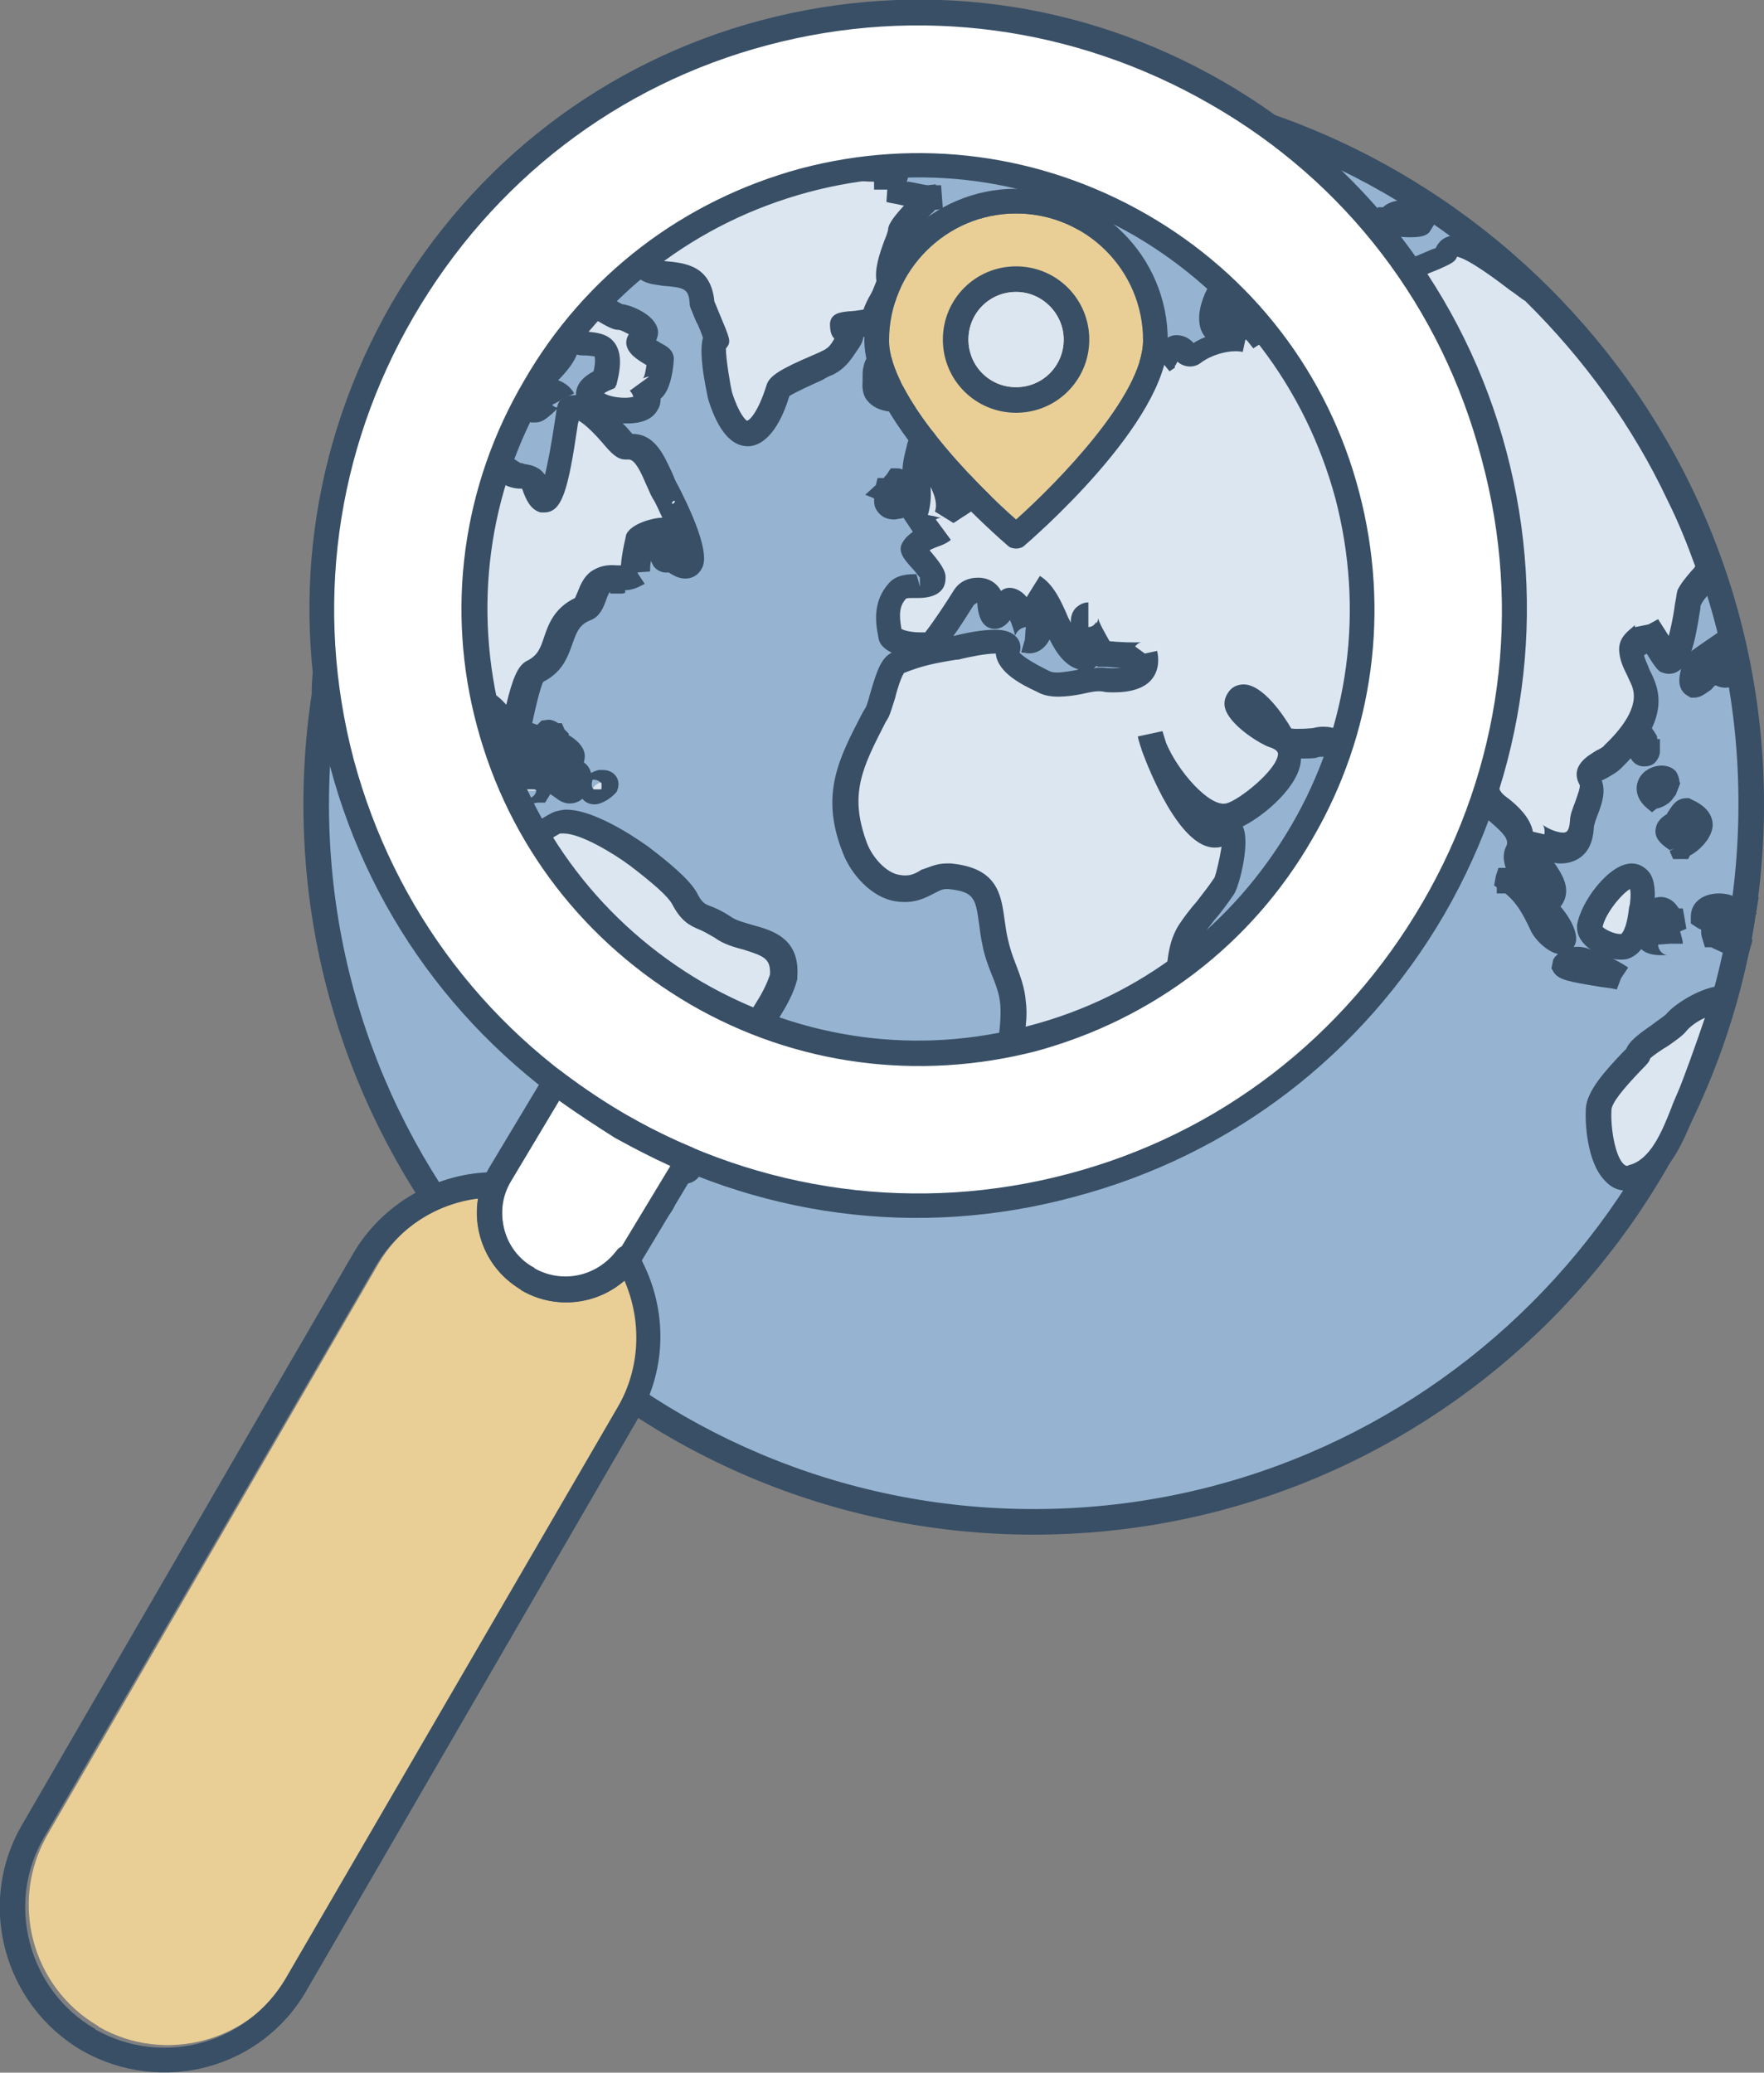 <?xml version="1.0" encoding="utf-8"?>
<!-- Generator: Adobe Illustrator 18.1.0, SVG Export Plug-In . SVG Version: 6.00 Build 0)  -->
<!DOCTYPE svg PUBLIC "-//W3C//DTD SVG 1.1//EN" "http://www.w3.org/Graphics/SVG/1.1/DTD/svg11.dtd">
<svg version="1.1" id="Layer_1" xmlns="http://www.w3.org/2000/svg" xmlns:xlink="http://www.w3.org/1999/xlink" x="0px" y="0px"
	 width="200px" height="235px" viewBox="0 0 200 235" enable-background="new 0 0 200 235" xml:space="preserve">
<rect x="0" y="0" width="200" height="235" fill="#808080" stroke="none"/>
<g>
	<g>
		<path fill="#96B4D1" d="M117.2,9.9c-44.9,0-81.3,36.5-81.3,81.3c0,44.9,36.5,81.3,81.3,81.3c44.8,0,81.3-36.5,81.3-81.3
			C198.6,46.4,162.1,9.9,117.2,9.9z"/>
		<path fill="#384F66" d="M117.2,174c-45.6,0-82.8-37.1-82.8-82.8c0-45.6,37.1-82.8,82.8-82.8c45.6,0,82.8,37.1,82.8,82.8
			C200,136.9,162.9,174,117.2,174z M117.2,11.3c-44.1,0-79.9,35.9-79.9,79.9c0,44.1,35.9,79.9,79.9,79.9c44.1,0,79.9-35.8,79.9-79.9
			C197.2,47.2,161.3,11.3,117.2,11.3z"/>
	</g>
	<g>
		<g>
			<path fill="#DCE6F0" d="M195.1,113.4c-1.5,0-4.1,1.5-5.1,2.7c-0.7,0.9-4.3,2.8-4.3,3.6c0,0.2-4.4,4.1-4.5,6.2
				c-0.2,2.7,0.6,8.4,3.7,7.7c3.7-0.9,5.1-5.8,6.5-9C192,123.2,195.7,113.3,195.1,113.4C194,113.4,195.2,113.4,195.1,113.4z"/>
			<g>
				<path fill="#384F66" d="M184.4,135c-1,0-1.8-0.4-2.5-1.2c-2-2.1-2.2-6.6-2.1-8.1c0.1-2,2.2-4.3,4.2-6.4c0.2-0.2,0.3-0.3,0.4-0.4
					c0.3-0.8,1.3-1.6,2.9-2.7c0.5-0.4,1.4-1,1.6-1.2c1-1.2,3.5-2.7,5.4-3.1c0.1,0,0.2,0,0.3-0.1l0,0l0.3,0c0.1,0,0.1,0,0.2,0l0.8,0
					l0,0h0.6l0,2.8l-0.2,0c-0.7,3.6-3.5,10.3-3.6,10.4c-0.2,0.5-0.5,1.1-0.7,1.6c-1.3,3.2-3,7.3-6.8,8.2
					C185,135,184.7,135,184.4,135z M187.1,120c-0.1,0.4-0.4,0.7-1,1.3c-2.2,2.3-3.4,3.8-3.4,4.6c-0.1,2,0.4,5,1.3,6
					c0.4,0.4,0.5,0.3,0.7,0.2c2.4-0.6,3.7-3.7,4.8-6.5c0.2-0.6,0.5-1.2,0.7-1.7c0.5-1.1,2.2-5.8,3.1-8.5c-0.9,0.4-1.7,1-2.1,1.5
					c-0.4,0.5-1.1,1-2.1,1.7C188.4,119,187.4,119.7,187.1,120z"/>
			</g>
		</g>
		<g>
			<path fill="#DCE6F0" d="M60.8,115.4c-0.1,0.2,2.7,3.4,3,4c0.9,1.8,0.4,3.3,1,5c1.4,4.1-2.4,8.4-0.6,12.6c0.8,1.7-0.3,6,0,8.5
				c0.4,3.6,1.8,8,6,7.1c-2.5,0.5,0.3-7.5,0.3-7.4c0-1.4-1-3.7,0-4.9c1.1-1.3,3.9-2.9,4.3-4.3c0.5-1.7-0.1-3.2,2.4-3.2
				c1.1-0.1,1.5-3.4,2.2-3.9c1.4-1.1,0.8-3.4,2.5-4.5c2.3-1.3,2.4-2.3,2.7-5c0.4-3.4,3.1-5.6,3.9-8.8c0.3-4.7-4.1-3.7-6.9-5.5
				c-2.3-1.5-3-0.8-4.3-3.2c-0.8-1.5-3.6-3.7-5.1-4.7c-1.9-1.4-6.9-4.6-9.2-3.8c-1.6,0.5-5.9,5-6.9,0.9c-0.4-1.5-2.9-9.7-5.3-7.5
				c-3.6,3.5-5.2-4.2-1.5-6.5c1-0.6,3.8,0.5,4.3-0.2c1.4-2,4.1,2.7,4.5,2.9c0.1,0.1,1-6.3,2.3-6.9c3.4-1.8,1.8-5.6,5.5-7.1
				c0.9-0.4,0.9-2.4,1.9-3.1c1.6-1.1,2.2,0.2,4-0.9c-0.2,0.1,0.2-3.3,0.5-3.8c0.3-0.6,2.9-1.4,3-0.9c0,0.2-1.5,3.8,0.1,3.2
				c0.5-0.2,1.8,1.6,2.6,0.3c0.6-1.1-2.1-6.7-2.7-7.9c-1.2-2.1-1.9-5.5-4.3-5.2c-0.8,0.1-4.2-5.7-6.5-4.2
				c-0.2,0.1-1.3,10.7-2.7,10.3c-0.7-0.2-1-1.8-1.3-2.3c-0.5-0.6-1.5-0.4-2.1-0.7c-1.7-0.9-3.2-2.3-3.2-4.2
				c-0.1-2.2,11.8-9.7,8.2-11.3c3.4,1.4,6.5-1,5.1,4.8c-6.7,2.8,8,6.1,4.1,0.4c1.7,2.4,2.2-2.3,2.2-2.7c0-0.4-3.3-1.5-2.1-2.4
				c1.4-1-1.9-2.4-2.5-2.4c-0.9,0-4.5-3.1-5.7-2.3c-1.9,1.1-1.7-2.1-3.5,0.9c-1.2,2.1,1.6,4.1,0.1,5.7c-0.4,0.5-1.8-2.8-1.9-2.9
				c-2.2-3.6-2.7,2.2-3.3,2.5c-0.4-0.1-0.8-0.3-1.2-0.5c-0.9,1.1-1.8,2.2-2.6,3.3c-2.1,2.8-4,5.7-5.8,8.8c-3.4,6-14.9,28.4-7.3,33.1
				c0.2,0.1,0.1-2.1,0.2-2.2c0.6-0.4,2.3,3.9,2.3,4.2c0.6,2.8,2,3.3,4.7,4.2c4,1.3,6.2,4.4,9.5,6.2c4.4,2.3,2.8,3.9,1.7,8.5
				c-0.3,1.2,1,4.9,1.2,4.9C57.3,110.5,60.8,115.4,60.8,115.4C60.6,115.7,60.9,115.2,60.8,115.4z"/>
			<g>
				<path fill="#384F66" d="M69.3,154.2c-2.4,0-5.5-1.5-6.4-8.5c-0.2-1.3,0-2.8,0.1-4.2c0.1-1.4,0.3-3.2,0-3.9
					c-1.1-2.6-0.5-5.2,0.1-7.5c0.5-1.9,0.9-3.6,0.4-5.2c-0.3-0.9-0.4-1.8-0.4-2.5c-0.1-0.8-0.1-1.6-0.5-2.3
					c-0.1-0.2-0.6-0.8-1.1-1.4c-0.2-0.2-0.3-0.4-0.5-0.6l0,0l-0.3-0.4c-0.2-0.3-0.4-0.6-0.6-0.8h-0.1l-0.8-1.4l0,0
					c-2.4-3.8-2.2-5-1.9-5.5c-0.5-1.4-1.1-3.8-0.9-4.9c0.2-0.8,0.4-1.6,0.6-2.3c0.8-2.9,0.9-3.3-1.6-4.7c-1.5-0.8-2.8-1.8-4-2.8
					c-1.7-1.3-3.2-2.6-5.3-3.3c-2.7-0.9-4.9-1.6-5.7-5.3c-0.1-0.2-0.2-0.6-0.4-1.1c-0.2,0.1-0.4,0.2-0.7,0.2h-0.4l-0.4-0.2
					c-9.1-5.7,4.1-30.2,6.8-35c1.8-3.1,3.7-6.1,5.9-9c0.8-1.1,1.7-2.3,2.6-3.3l0.7-0.9l0.8,0.4c0.4-1.4,1.1-3.2,2.8-3.2
					c0.5,0,1,0.2,1.4,0.5c0.1-0.4,0.2-0.9,0.5-1.3c0.6-1.1,1.4-2.1,2.5-2.1c0.7,0,1.2,0.4,1.4,0.6c0,0,0,0,0,0
					c1.7-0.9,3.5,0.3,5.3,1.4c0.5,0.3,1.1,0.7,1.4,0.8c0.5,0,3.3,0.9,3.9,2.6c0.2,0.5,0.1,1-0.1,1.5c0.2,0.1,0.4,0.2,0.5,0.3
					c0.8,0.4,1.4,0.8,1.5,1.7c0,0.1-0.1,3-1.2,4.3c-0.1,0.1-0.2,0.2-0.3,0.3c0,0.5-0.1,0.9-0.3,1.2c-0.6,1.2-2,1.7-4,1.6
					c0.1,0.1,0.2,0.2,0.3,0.3c0.3,0.3,0.6,0.7,0.8,0.9c0,0,0,0,0,0c2.6,0,3.6,2.5,4.5,4.4c0.2,0.5,0.4,1,0.7,1.5
					c0.6,1.2,3.8,7.3,2.7,9.3c-0.4,0.8-1.1,1.2-1.9,1.2c-0.8,0-1.4-0.4-1.9-0.7c0,0,0,0,0,0c-0.7,0.1-1.3-0.2-1.7-0.7
					c-0.1-0.2-0.2-0.4-0.3-0.6c-0.1,0.5-0.1,1-0.1,1.2l-1.4,0.1v0.1l0.8,1.2l-0.4,0.2c-0.9,0.5-1.8,0.6-2.6,0.5
					c-0.2,0-0.3-0.3-0.9,0.2c-0.2,0.1-0.4,0.7-0.5,1c-0.3,0.8-0.7,1.8-1.7,2.2c-1.3,0.5-1.6,1.3-2.1,2.7c-0.5,1.4-1.1,3.2-3.3,4.3
					c-0.2,0.3-0.7,2-1.3,4.9c-0.2,1.2-0.4,2.2-1.6,2.2h-0.3l-0.3-0.1c-0.4-0.2-0.7-0.5-1.2-1.2c-0.3-0.4-1.2-1.6-1.8-2
					c-0.6,0.7-1.8,0.7-3.2,0.5c-0.6-0.1-1.4-0.1-1.4-0.1c-1,0.7-1.4,2.1-1.3,3.2c0,1,0.4,1.5,0.5,1.6c0,0,0.2,0,0.7-0.5
					c0.7-0.7,1.4-0.8,1.8-0.8c3.5,0,5.6,8,5.8,8.9c0.1,0.5,0.3,0.6,0.3,0.6c0.7,0,1.9-0.8,2.7-1.4c0.8-0.5,1.4-0.9,2-1.1
					c0.4-0.1,0.8-0.2,1.2-0.2c3.6,0,9,4,9.3,4.2c2.1,1.6,4.6,3.6,5.5,5.2c0.6,1.2,0.9,1.3,1.7,1.6c0.5,0.2,1.2,0.5,2.1,1.1
					c0.7,0.5,1.6,0.7,2.6,1c2.2,0.6,5.3,1.5,5,5.8l0,0.3c-0.4,1.6-1.2,3-2,4.3c-0.9,1.4-1.7,2.8-1.9,4.4c-0.3,2.8-0.5,4.4-3.4,6
					c-0.4,0.2-0.5,0.6-0.8,1.5c-0.2,0.9-0.5,2-1.5,2.8c-0.1,0.2-0.3,0.7-0.4,1c-0.5,1.4-1.1,3.2-2.7,3.2c-0.6,0-0.7,0.1-0.7,0.1
					c0,0.1-0.1,0.4-0.1,0.7c-0.1,0.4-0.1,0.9-0.3,1.4c-0.4,1.3-1.7,2.4-3,3.4c-0.6,0.5-1.2,1-1.6,1.4c-0.3,0.3,0,1.5,0.1,2.2
					c0.1,0.6,0.2,1.1,0.2,1.6l0,1.5l-0.5,0c-0.5,1.6-1.1,4.3-0.9,5c-0.1-0.2-0.3-0.4-0.7-0.4l0.5,2.8l0,0l0,0c0,0,0,0,0,0
					C70.1,154.2,69.7,154.2,69.3,154.2z M62.4,115.4c0.3,0.4,0.9,1.1,1.2,1.5c0.9,1.1,1.3,1.6,1.4,1.9c0.7,1.3,0.7,2.4,0.8,3.4
					c0.1,0.7,0.1,1.2,0.3,1.8c0.8,2.4,0.2,4.7-0.3,6.8c-0.5,2-1,3.9-0.3,5.6c0.6,1.3,0.4,3.2,0.3,5.3c-0.1,1.3-0.2,2.7-0.1,3.6
					c0.4,2.9,1.1,4.8,2.2,5.6c0.1-2.1,0.9-4.7,1.3-5.8c0-0.3-0.1-0.6-0.2-1c-0.3-1.4-0.6-3.3,0.5-4.6c0.5-0.6,1.2-1.2,1.9-1.8
					c0.7-0.6,1.9-1.6,2.1-2c0.1-0.3,0.1-0.7,0.2-1c0.2-1.1,0.5-3,3.1-3.2c0.2-0.3,0.4-1,0.5-1.3c0.3-1,0.6-1.8,1.3-2.3
					c0.3-0.2,0.4-0.6,0.6-1.3c0.3-1,0.6-2.4,2.1-3.3c1.6-0.9,1.7-1.2,2-3.8c0.3-2.3,1.3-4,2.3-5.6c0.7-1.1,1.3-2.2,1.7-3.4
					c0.1-1.8-0.7-2.1-2.9-2.8c-1.1-0.3-2.3-0.6-3.4-1.4c-0.7-0.4-1.2-0.7-1.7-0.9c-1.2-0.5-2.1-1-3.1-2.9c-0.5-0.9-2.1-2.3-4.7-4.3
					c-2-1.5-5.7-3.7-7.6-3.7c-0.2,0-0.3,0-0.4,0c-0.2,0.1-0.9,0.5-1.3,0.8c-1,0.7-2.1,1.4-3.3,1.7c1.9,1.9,1.3,3.9,0.6,6.3
					c-0.2,0.6-0.4,1.3-0.6,2.1c-0.1,0.6,0.6,3.2,0.9,3.8l-1.1,0.6l0.1,1.6c0.6-0.1,0.9-0.6,0.8-0.9c0,0.3,0.5,1.5,1.6,3.2h0.1
					L62.4,115.4L62.4,115.4z M39.4,80.8c2.1,0,3.6,5.3,3.6,5.4c0.4,2,1.1,2.3,3.8,3.2c2.6,0.8,4.4,2.3,6.2,3.8
					c0.6,0.5,1.2,1,1.8,1.4c-0.6-2.4-2.1-5.9-3-6.6c-0.9,0.8-1.7,1.2-2.6,1.2h0c-1.4,0-2.6-1-3.1-2.7c-0.7-2.4,0-5.7,2.5-7.3
					c0.8-0.5,1.9-0.4,3.2-0.3c0.4,0,0.7,0.1,1,0.1c0.5-0.5,1.1-0.8,1.7-0.8c1.1,0,2,0.7,2.9,1.7c0.7-2.9,1.3-4.5,2.4-5
					c1.2-0.6,1.5-1.5,1.9-2.7c0.5-1.5,1.2-3.3,3.5-4.4c0.1-0.2,0.2-0.5,0.3-0.7c0.3-0.8,0.7-1.7,1.5-2.3c0.9-0.6,1.8-0.8,2.9-0.7
					c0.2,0,0.3,0,0.5,0c0.1-1.5,0.6-3.4,0.6-3.5c0.6-1.3,3.2-1.9,4-1.9c0,0,0,0,0.1,0c-0.4-0.8-0.7-1.6-1.1-2.2
					c-0.3-0.5-0.5-1.1-0.8-1.7c-0.5-1.2-1.2-2.7-1.9-2.7l-0.4,0c-0.9,0-1.6-0.7-2.6-1.9c-0.6-0.7-1.9-2.1-2.7-2.5
					c0,0.2-0.1,0.3-0.1,0.5c-1.1,7.5-1.8,9.9-3.8,9.9l-0.4,0c-1.2-0.3-1.7-1.6-2-2.4c0-0.1-0.1-0.2-0.1-0.3c-0.1,0-0.2,0-0.3,0
					c-0.4,0-0.9-0.1-1.4-0.3c-2.5-1.3-3.9-3.2-4-5.4c-0.1-1.5,1.5-3,4.5-5.7c0.7-0.6,1.6-1.5,2.5-2.3c-1-0.2-1.6-1.3-2.6-3.4l0,0
					c-0.1,0.3-0.2,0.6-0.2,0.7c-0.3,1.1-0.6,1.8-1.3,2.2L56,41.2l-0.5-0.2c-0.1,0-0.2-0.1-0.3-0.1c-0.6,0.8-1.3,1.6-1.9,2.4
					c-2.1,2.7-4,5.7-5.7,8.7c-5.3,9.3-11.3,23.4-9.3,29.2c0,0,0.1-0.1,0.1-0.1l0.4-0.3L39.4,80.8z M56.6,49.6
					c0.1,1.5,1.6,2.4,2.4,2.9c0,0,0.3,0,0.4,0.1c0.6,0.1,1.5,0.2,2.2,1c0.1,0.1,0.1,0.2,0.2,0.2c0.3-1.3,0.7-3.3,1.1-6
					c0.3-2,0.3-2.3,1-2.6c0.4-0.3,0.9-0.4,1.4-0.4c0-0.8,0.3-1.8,2-2.7c0.3-1.3,0.1-1.7,0.1-1.7c-0.1,0-0.7-0.1-1.1-0.1
					c-0.3,0-0.6,0-0.9-0.1c-0.6,1.6-2.5,3.4-5.2,5.8C58.9,47.2,56.9,48.9,56.6,49.6z M68.5,44.6c0.5,0.3,1.4,0.5,2.4,0.5
					c0.5,0,0.8-0.1,0.9-0.1c0-0.1-0.1-0.4-0.4-0.7l2.2-1.6c-0.3,0-0.6,0.2-0.7,0.2c0.2-0.2,0.3-0.9,0.4-1.5c0,0,0,0,0,0
					c-1-0.6-2.2-1.3-2.3-2.5c0-0.4,0.1-0.7,0.3-1c-0.4-0.2-0.9-0.5-1.2-0.5c0,0,0,0,0,0c-0.6,0-1.3-0.4-2.5-1.1
					c-0.7-0.4-2-1.2-2.5-1.3c-1,0.5-2,0.3-2.6,0c-0.1,0.1-0.1,0.2-0.2,0.4c-0.2,0.4-0.1,0.9,0.2,1.8c0.2,0.6,0.6,1.4,0.5,2.3l1-2.4
					c0.8,0.4,1.7,0.4,2.5,0.5c1.1,0.1,2.4,0.2,3.2,1.3c0.7,1,0.8,2.4,0.2,4.7L69.7,44l-0.7,0.3C68.8,44.4,68.6,44.5,68.5,44.6z"/>
			</g>
		</g>
		<g>
			<path fill="#DCE6F0" d="M70.3,65.9L70.3,65.9C70.3,65.9,70.3,65.9,70.3,65.9z"/>
			<g>
				<polygon fill="#384F66" points="70.3,67.3 69.2,67.3 68.7,65.2 70,64.5 70.3,65.4 70.3,64.5 70.3,65.4 70.5,65.9 71.7,65.6 
					70.5,65.9 71,67.2 70.8,66.7 70.9,67.2 70.6,67.3 				"/>
			</g>
		</g>
		<g>
			<path fill="#DCE6F0" d="M64.8,31.6c3.9-0.7,2.8-3.8,6.6-5.4c1.5-0.6,5.9-5.9,6.9-5.8c-1.5-0.2-5.4,2.8-6.7,3.5
				c-3.5,2.4-6.9,5.1-10,8C62.7,31.9,63.7,31.7,64.8,31.6C65.7,31.4,64.1,31.7,64.8,31.6z"/>
			<g>
				<path fill="#384F66" d="M57.7,33.7l2.9-2.8c3.2-3,6.6-5.8,10.2-8.2c0.4-0.2,0.8-0.5,1.3-0.9c2.4-1.6,4.4-2.9,5.9-2.9l0.4,0
					l-0.2,1.5l0.3,1.2c-0.5,0.2-1.9,1.6-2.9,2.6c-1.8,1.8-2.9,2.8-3.8,3.2c-1.4,0.6-1.9,1.4-2.5,2.3c-0.7,1.1-1.6,2.5-3.8,3
					C65.4,33,65.1,33,64.7,33c-1,0.1-2,0.3-2.9,0.3L57.7,33.7z"/>
			</g>
		</g>
		<g>
			<path fill="#DCE6F0" d="M123.6,132.8c3.5-2.1,5.8-8,7.2-11.6c0.9-2.3,2.1-4.1,2.6-6.7c0.5-2.8-0.2-6.4,1.5-8.9
				c1.2-1.8,2.8-3.5,4-5.4c0.6-0.9,2.2-8.4-0.1-6.1c-3,3.1-8-9-8.4-10.9c0.6,3.2,5.4,10,8.9,9.3c2.4-0.5,10.8-7.3,4.9-9.1
				c-0.9-0.3-4.7-2.7-3.9-3.9c1.1-1.8,4.7,3.6,5.1,4.4c0.2,0.4,3.4,0.2,3.9,0.2c3.5-0.6,1.7,2.3,4.1,2.9c1,0.2,4.7,12,5.7,10.1
				c1.8-3.4,2.7-7.9,5.9-9.9c3.4-2.1,2.8,2.1,4.2,3.6c1.1,1.3,4.1,2.9,3.1,5.3c-0.9,1.8,3.2,6.2,3.8,5.3c1.5-2.1-3-4.3-2.3-7
				c-0.1,0.5,5.4,3.9,5.7-1.1c0.1-1.3,1.6-3.7,1-4.9c-0.8-1.5,1.6-1.8,2.6-2.9c2-2,4.5-4.8,3.6-7.9c-0.4-1.3-1.3-2.4-1.5-3.8
				c-0.2-1.4,2-1.5,1.7-2.9c0,0.1,2.1,3.4,2.1,3.4c1.8,0.9,2.4-6.3,2.6-6.8c0.5-1.1,1.7-2.1,2.4-3c-1-2.8-2.1-5.6-3.4-8.3
				c-4.1-8.7-9.8-16.6-16.6-23.3c-0.5,0-9.5-8.1-9.8-4.3c0,0.2-13.5,5-10.2,6.7c-2-1-3.3,0.5-5.8-0.8c0,0-7.4,4-6.8,4.1
				c-1.8-0.4-4.4,0.4-5.8,1.5c-0.9,0.6-1-0.6-1.6-0.9c-1.5-0.7-1.1,1.2-2,1.9c0.2-0.2-6.1-3.6-6.6-4.1c-2.2-2-4.3-1.2-6.7,0.2
				c-2.2,1.4-3.3,5.2-5.4,6.2c-1.3,0.6-3.2,2.7-3.1,4.3c0.1,2,0.8,5.2,1.7,6.8c0.5,0.8-3.9,3-4.6,3.7c1-2.9-2.5-6.1-1.7-8.1
				c0,0.1-1.4-0.8-1.7,0.6c-0.2,1-0.7,2.5-0.1,3.5c0.6,1,0.2,4.5-0.9,5.3c0.6-0.4,3.7,0.7,4,0.5c-1.1,0.8-2.5,0.7-3.5,2.1
				c-0.2,0.2,2.4,2.5,2.3,3.4c0,1.5-3.1,0.2-4.1,1.3c-1.3,1.4-1.2,3.1-0.8,4.9c0.2,1.2,4.3,1.7,4.9,0.9c1.2-1.4,2.4-3.4,3.4-5
				c0.8-1.3,2.9-1.1,3,0.5c0.1,3,1.3,1.2,1.8,0.1c0.9-1.7,3.4,4.6,2.2,4.3c2.4,0.7,2.4-5,0.7-6.1c2.5,1.6,3.4,8,6,8.1
				c0.9,0-1.3-4.9,0.2-4.9c-1.2,0,1.1,3.9,1.8,4.3c0,0,4.8,0.4,4.7,0.1c0.6,3.1-2.8,3.1-4.7,2.9c-2.1-0.2-4.8,1.2-6.6,0.3
				c-1.1-0.5-4.7-2.1-4.2-3.8c0.5-1.7-5.4-0.3-6.3-0.1c-2.5,0.4-4.1,0.7-6.3,1.7c-1.1,0.5-1.7,4.4-2.4,5.7c-2.8,5.4-4.9,9-2.4,15.4
				c0.8,1.9,2.7,4.2,4.9,4.5c2.9,0.4,3.7-1.6,5.9-1.4c5.3,0.5,4.3,3.3,5.2,7.5c0.5,2.2,1.7,4.5,2,6.7c0.4,3.5-1,5.3,0.5,8.8
				C116.6,125.5,117.3,136.5,123.6,132.8C124.6,132.2,122.6,133.4,123.6,132.8z"/>
			<g>
				<path fill="#384F66" d="M121.3,135L121.3,135c-4.2,0-5.5-5.4-6.5-9.3c-0.3-1.1-0.5-2.1-0.8-2.7c-1.1-2.5-0.9-4.3-0.7-6
					c0.1-1,0.2-2,0.1-3.2c-0.1-1.1-0.5-2.2-1-3.4c-0.4-1-0.8-2.1-1-3.2c-0.2-0.9-0.3-1.7-0.4-2.5c-0.4-2.8-0.5-3.6-3.5-3.9l-0.2,0
					c-0.5,0-0.8,0.2-1.4,0.5c-1,0.5-2.2,1.2-4.3,0.9c-2.8-0.4-5.1-3.1-6-5.4c-2.7-6.7-0.5-10.8,2.2-16l0.3-0.5
					c0.2-0.3,0.4-1.1,0.6-1.8c0.7-2.4,1.2-3.9,2.4-4.5c-0.8-0.4-1.4-0.9-1.5-1.7c-0.4-1.9-0.6-4.2,1.2-6.2c0.9-1,2.3-1,3.1-1
					l0.4,1.4v-1c-0.3-0.4-0.7-0.9-1-1.2c-0.9-1-1.6-1.9-0.9-2.9c0.3-0.5,0.7-0.8,1.1-1.1l-1.2-1.8c0.5-0.5,0.8-2.8,0.5-3.4
					c-0.8-1.3-0.4-2.9-0.1-4.1l0.1-0.4c0.2-1.2,1.1-1.9,2.2-1.9c0.5,0,1,0.2,1.2,0.3l-0.3,1.3L107,51c-0.1,0.3,0.4,1.5,0.7,2.2
					c0.4,0.8,0.8,1.7,1,2.6c0.5-0.4,1.2-0.8,1.6-1.1c-0.8-1.8-1.4-4.7-1.6-6.6c-0.1-2.3,2.3-4.9,4-5.7c0.7-0.3,1.4-1.4,2.1-2.5
					c0.9-1.3,1.8-2.7,3.1-3.6c1.3-0.8,2.9-1.6,4.6-1.6c1.4,0,2.6,0.5,3.8,1.6c0.2,0.2,1.6,1,2.7,1.6c1.1,0.6,1.9,1.1,2.5,1.5
					c0.3-0.6,0.8-1.4,1.9-1.4c0.4,0,0.8,0.1,1.2,0.3c0.3,0.2,0.6,0.4,0.7,0.6c1.6-1,3.7-1.5,5.5-1.4c0.9-0.6,2.6-1.6,5.7-3.3l-0.5-2
					l2.8,1.5c1.2,0.6,1.8,0.4,2.4,0.4c0.3,0,0.7-0.1,1-0.1c0.9-1.5,3.8-3.1,10.1-5.7c0.2-0.1,0.4-0.1,0.5-0.2
					c0.4-0.9,1.2-1.4,2.2-1.4c2,0,5,2.1,8.1,4.5c0.5,0.4,0.9,0.7,1.1,0.8h0.2l0.4,0.4c7,6.9,12.7,14.9,16.9,23.7
					c1.3,2.7,2.4,5.5,3.5,8.4l0.2,0.7l-0.4,0.6c-0.3,0.4-0.7,0.9-1.1,1.4c-0.5,0.5-0.9,1-1.1,1.5c0,0,0,0.4-0.1,0.8
					c-0.5,3.1-1.1,6.9-3.5,6.9c-0.3,0-0.6-0.1-0.9-0.2c-0.4-0.2-1-1.1-1.6-2.1c-0.1,0.1-0.2,0.1-0.3,0.2c0.1,0.5,0.4,1,0.6,1.6
					c0.3,0.6,0.6,1.2,0.8,1.9c1.2,4.1-2.4,7.7-4,9.3c-0.5,0.5-1.1,0.8-1.6,1.1c-0.2,0.1-0.4,0.2-0.6,0.3c0.5,1.3,0,2.7-0.5,4
					c-0.2,0.5-0.4,1.1-0.4,1.4c-0.2,3.7-2.9,4-3.7,4c-0.3,0-0.6,0-0.8-0.1c0.9,1.3,2.1,3.1,0.8,4.9c-0.3,0.4-0.8,0.7-1.4,0.7
					c-2,0-4.1-3.3-4.1-3.4c-1-1.6-1.3-3-0.7-4.1c0.3-0.7-0.3-1.4-1.7-2.6c-0.4-0.4-0.9-0.7-1.1-1.1c-0.6-0.7-0.9-1.6-1.2-2.5
					c-0.1-0.4-0.3-1-0.5-1.3c0,0-0.3,0.1-0.7,0.4c-1.9,1.2-2.9,3.6-4,6.2c-0.4,1.1-0.9,2.1-1.4,3.1c-0.3,0.6-0.9,1-1.5,1
					c-1.5,0-2.3-1.7-4.4-6.6c-0.6-1.4-1.4-3.2-1.8-3.9c-1.5-0.5-1.9-1.7-2.2-2.4c0-0.1-0.1-0.3-0.2-0.4c0,0-0.1,0-0.2,0
					c-0.2,0-0.4,0-0.6,0.1c-0.3,0.1-1.1,0.1-1.8,0.1c0,0,0,0.1,0,0.1c-0.1,2.9-4,6.3-6.6,7.6c0.9,1.8-0.4,6.8-1,7.7
					c-0.7,1-1.4,2-2.2,2.9c-0.6,0.8-1.3,1.6-1.8,2.5c-0.9,1.3-1,3.2-1,5.1c0,1.1-0.1,2.2-0.3,3.3c-0.3,1.9-1,3.3-1.7,4.7
					c-0.3,0.7-0.7,1.4-1,2.2c-1.3,3.4-3.7,9.6-7.5,12.1l0,0l-0.2,0.1c0,0-0.1,0-0.1,0.1l0,0l0,0l0,0l0,0c0,0-0.1,0-0.1,0.1l-0.2,0.1
					l0,0c-0.1,0-0.1,0.1-0.2,0.1C122.9,134.8,122.1,135,121.3,135z M107.3,97.9c0.2,0,0.3,0,0.5,0c5.3,0.5,5.7,3.5,6.1,6.4
					c0.1,0.7,0.2,1.5,0.4,2.3c0.2,0.9,0.5,1.8,0.9,2.8c0.5,1.3,1,2.7,1.1,4.1c0.2,1.5,0,2.7-0.1,3.8c-0.2,1.6-0.3,2.8,0.5,4.6
					c0.3,0.8,0.6,1.9,0.9,3.1c0.7,2.8,1.8,7.1,3.7,7.1l0,0c0.4,0,0.9-0.2,1.5-0.5l0.2-0.1c3.1-1.9,5.4-7.9,6.5-10.8
					c0.3-0.8,0.7-1.6,1-2.4c0.6-1.3,1.2-2.5,1.5-4c0.2-0.9,0.2-1.8,0.2-2.9c0.1-2.2,0.2-4.6,1.5-6.6c0.6-0.9,1.3-1.8,2-2.6
					c0.7-0.9,1.4-1.8,2-2.7c0.2-0.5,0.6-2.2,0.8-3.5c-0.3,0.1-0.6,0.1-0.8,0.1c0,0,0,0,0,0c-4,0-7.5-9-8.2-10.9
					c-0.2-0.6-0.4-1.2-0.5-1.7l2.8-0.6c0.1,0.3,0.2,0.7,0.4,1.3c1.3,3.2,4.9,7.3,6.8,6.9c1.4-0.3,5.8-3.8,5.9-5.6c0-0.1,0-0.5-1-0.8
					c-0.9-0.3-4.1-2.2-4.9-4.1c-0.3-0.7-0.2-1.4,0.2-2c0.4-0.7,1.1-1,1.8-1c2.2,0,4.6,3.6,5.4,5c0.6,0.1,2.5,0,2.7-0.1
					c0.4-0.1,0.7-0.1,1-0.1c2.3,0,2.8,1.6,3.1,2.3c0.2,0.6,0.2,0.6,0.5,0.7c1.1,0.3,1.6,1.3,3.3,5.4c0.4,1.1,1.1,2.6,1.6,3.7
					c0.2-0.4,0.3-0.8,0.5-1.1c1.2-2.9,2.4-5.8,5.1-7.5c0.9-0.5,1.6-0.8,2.3-0.8c2.1,0,2.7,2,3.1,3.3c0.2,0.5,0.4,1.2,0.6,1.4
					c0.2,0.3,0.5,0.5,0.9,0.8c1,0.8,2.4,2.1,2.7,3.7l1.3,0.3c0.1-0.6-0.1-1-0.2-1.1c0.2,0.2,1.4,0.9,2.3,0.9c0.3,0,0.7,0,0.8-1.3
					c0-0.7,0.3-1.4,0.6-2.2c0.2-0.6,0.6-1.6,0.5-1.9c-1.2-2.2,1.1-3.4,1.9-3.9c0.4-0.2,0.8-0.4,0.9-0.6c1.9-1.8,3.9-4.3,3.2-6.5
					c-0.1-0.4-0.4-0.9-0.6-1.4c-0.4-0.8-0.8-1.6-0.9-2.6c-0.2-1.5,0.8-2.3,1.4-2.8c0.1-0.1,0.3-0.3,0.4-0.3c0,0-0.1,0.2,0,0.2
					l1.5-0.3l1.1-0.6c0.1,0.2,0.7,1.1,1.2,1.9c0.2-0.8,0.5-2,0.7-3.6c0.2-1,0.2-1.3,0.3-1.6c0.4-0.8,1-1.5,1.6-2.2
					c0.2-0.2,0.3-0.3,0.4-0.5c-0.9-2.5-1.9-5-3.1-7.4c-4-8.5-9.5-16.1-16.2-22.7c-0.4-0.2-0.8-0.6-1.7-1.2c-1.3-1-4.6-3.5-6-3.8
					c-0.2,0.6-0.7,0.8-2,1.4c-7,2.8-8.5,4-8.7,4.5c0.1-0.2,0-0.8-0.2-0.9l-1.2,2.6c-0.5-0.3-1.1-0.2-1.8-0.2
					c-1.1,0.1-2.2,0.1-3.3-0.4c-3.6,2-5.5,3.1-5.9,3.4l-0.8-1l-0.1,0l-0.3,1.4c-1.4-0.3-3.5,0.3-4.7,1.2c-1,0.8-2.2,0.4-2.7-0.1
					c-0.1,0.2-0.2,0.4-0.3,0.5l0,0.2l-0.6,0.4c0,0,0,0,0,0l0,0c0,0,0,0,0,0l-0.9-1.1l-1,1c-0.3-0.3-2.2-1.3-3.4-2
					c-2.3-1.3-2.9-1.7-3.2-1.9c-0.8-0.7-1.4-0.8-1.8-0.8c-1,0-2.1,0.6-3.1,1.2c-0.8,0.5-1.5,1.6-2.2,2.7c-0.9,1.4-1.9,2.9-3.3,3.6
					c-1,0.4-2.3,2.2-2.3,2.9c0.1,1.9,0.8,4.8,1.6,6.1c1,1.7-1.1,3-3.5,4.6c-0.5,0.3-1.2,0.8-1.4,0.9L106,58c0.3-0.8,0-1.8-0.5-2.8
					c0.1,1,0,2.2-0.3,3.2c0.2,0,0.4,0.1,0.6,0.1c0.4,0.1,0.7,0.2,1,0.2c0,0,0,0,0,0c-0.1,0-0.4,0-0.7,0.2l1.7,2.3
					c0,0-0.1,0.1-0.1,0.1l-0.3,0.2c-0.5,0.3-0.9,0.4-1.4,0.6c-0.2,0.1-0.5,0.2-0.6,0.3c1.1,1.3,1.9,2.3,1.8,3.2
					c0,1.4-1.1,2.2-3.1,2.2l-0.4,0c-0.6,0-0.9,0-1,0.1c-0.7,0.8-0.8,1.7-0.5,3.4c0.3,0.2,1.2,0.4,2.1,0.4c0.3,0,0.5,0,0.6,0
					c1-1.3,2.2-3.1,3.2-4.7c0.6-1,1.6-1.5,2.8-1.5c1.2,0,2.1,0.6,2.6,1.5c0.8-0.7,2.1-0.3,2.9,0.7l1.5-2.4c0,0,0,0,0,0v0h0
					c1.5,0.9,2.4,2.8,3.2,4.7c0.1,0.2,0.2,0.4,0.3,0.6c0-0.6,0.1-1.1,0.5-1.6c0.4-0.4,0.9-0.7,1.5-0.7v2.8c0,0,0,0,0,0
					c0.5,0,0.8-0.4,0.9-0.6c0,0.1,0,0.1,0,0.2c0.2-0.3,0.2-0.5,0.2-0.6c0.1,0.5,0.9,1.9,1.3,2.6c0.9,0.1,3,0.2,3.6,0.1
					c-0.1,0-0.5,0.2-0.7,0.5l1.1,0.8l1.4-0.3c0,0,0,0,0,0l0.1,0.6l0,0.1c0.1,1.2-0.3,2-0.7,2.5c-0.8,1-2.3,1.5-4.3,1.5
					c-0.5,0-0.9,0-1.3-0.1c-0.7-0.1-1.5,0.1-2.4,0.3c-1.6,0.3-3.4,0.5-4.7-0.1l-0.4-0.2c-1.5-0.7-4.4-2.1-4.6-4.3
					c-1.2,0-3,0.4-3.9,0.6c-0.3,0.1-0.5,0.1-0.6,0.1c-2.5,0.4-3.9,0.7-5.9,1.5c-0.3,0.4-0.8,1.9-1,2.8c-0.3,0.9-0.5,1.7-0.8,2.3
					l-0.3,0.5c-2.6,5.1-4.2,8.1-2.1,13.7c0.6,1.6,2.2,3.4,3.7,3.6c1.1,0.2,1.7-0.1,2.5-0.6C105.2,98.4,106.1,97.9,107.3,97.9z
					 M115.1,72.1c0.1,0.1,0.1,0.1,0.2,0.2c0.4,0.5,0.5,1.1,0.3,1.7c0.1,0.1,0.6,0.7,3,1.9l0.4,0.2c0.6,0.3,1.7,0.1,2.9-0.1
					c0.1,0,0.3-0.1,0.4-0.1c-1.5-0.4-2.5-1.8-3.3-3.4c-0.6,1.2-1.7,1.8-2.9,1.5l-0.1,0c-0.1,0-0.2,0-0.2-0.1l0,0l0.4-1.4l0.1-1.4
					C115.6,71.2,115.2,71.7,115.1,72.1z M124.6,75.7c0.2,0,0.4,0,0.5,0c0.6,0.1,1.4,0.1,2,0c-0.8,0-1.5-0.1-1.9-0.1l-0.7,0l-0.2-0.1
					c0,0,0,0-0.1,0.1l-0.2,0.2C124.2,75.7,124.4,75.7,124.6,75.7z M112.8,71.4c0.7,0,1.7,0.1,2.3,0.7c-0.1-0.4-0.3-1.2-0.6-1.8
					c-0.5,0.7-1.1,1-1.7,1c-1.2,0-1.9-1-2-3c0,0.1-0.2,0.1-0.4,0.3c-0.7,1.1-1.5,2.4-2.3,3.5l0.1,0
					C109.3,71.8,111.3,71.4,112.8,71.4z"/>
			</g>
		</g>
		<g>
			<path fill="#DCE6F0" d="M190.6,95.9c0.1,0.1,4.4-2.3,0.8-3.9c-0.6-0.3-1.1,1.3-1.5,1.6C188.1,94.6,190.2,94.9,190.6,95.9
				C190.7,96.1,190.5,95.7,190.6,95.9z"/>
			<g>
				<path fill="#384F66" d="M191.4,97.4l-1.7,0l-0.4-0.9l0,0l0,0l0.5-0.3l-0.5,0.2c0,0-0.2-0.2-0.4-0.3c-0.5-0.4-1.3-1-1.2-2
					c0.1-1,0.8-1.5,1.3-1.8c0-0.1,0.1-0.2,0.1-0.2c0.4-0.6,0.9-1.6,2.1-1.6h0.3l0.4,0.2c2.4,1.1,2.4,2.7,2.2,3.4
					c-0.3,1.2-1.5,2.4-2.5,2.9L191.4,97.4z"/>
			</g>
		</g>
		<g>
			<path fill="#DCE6F0" d="M189.4,104.4c0.1,0-1.3-3.4-2.5,0.4c-1,2.9,2.5,1.6,2.5,2.1C189.4,106.5,188.5,104.8,189.4,104.4
				C189.7,104.3,189.2,104.5,189.4,104.4z"/>
			<g>
				<path fill="#384F66" d="M188.3,108.3c-0.4,0-1.8,0-2.5-1c-0.5-0.7-0.6-1.7-0.2-2.8c0.2-0.7,0.9-2.8,2.7-2.8
					c0.5,0,1.3,0.2,1.9,1.1c0.1,0.1,0.1,0.2,0.2,0.2h0.4l0.4,2.3l-0.7,0.3c0,0.2,0.1,0.3,0.1,0.4c0.1,0.4,0.2,0.7,0.2,1l0,0h-2.8
					h1.4l-1.4,0.1c0,0,0,0,0,0c0,0.7,0.6,1.2,1.1,1.2L188.3,108.3z"/>
			</g>
		</g>
		<g>
			<path fill="#DCE6F0" d="M186.1,102.9c1-7.6-5.4-1.2-5.9,2.2c-0.2,1.3,2.8,2.6,3.9,2.2C185.6,106.8,186,104.2,186.1,102.9
				C186.2,102.4,186,103.5,186.1,102.9z"/>
			<g>
				<path fill="#384F66" d="M183.7,108.8L183.7,108.8c-1.3,0-3.2-0.7-4.2-1.9c-0.7-0.8-0.7-1.5-0.7-2c0.4-2.6,3.6-7,6.2-7
					c0.7,0,1.3,0.3,1.8,0.8c0.7,0.7,0.9,1.9,0.8,3.6l0,0l-0.1,0.8c0,0.1,0,0.3-0.1,0.4l-0.1,0.9c-0.3,1.6-0.9,3.7-2.7,4.3
					C184.3,108.8,184,108.8,183.7,108.8z M181.7,105.1c0.3,0.3,1.3,0.8,2,0.8l0.1,0c0,0,0.6-0.3,0.9-3l0.1-0.4
					c0.1-0.9,0.1-1.4,0-1.7C183.8,101.4,182,103.6,181.7,105.1z"/>
			</g>
		</g>
		<g>
			<path fill="#DCE6F0" d="M179.4,108.9c-0.8-0.3-1.5-0.1-2.1,0.6c-0.2,0.6,6.1,1.2,6.4,1.5C182.6,110,180.8,109.4,179.4,108.9z"/>
			<g>
				<path fill="#384F66" d="M183.3,112.2c-0.2-0.1-1.1-0.2-1.8-0.3c-3.7-0.6-4.7-0.8-5.3-1.6l-0.3-0.5l0.2-1l0.2-0.3
					c0.9-1,2.2-1.4,3.6-1l0.3,0.1c1.4,0.5,3.1,1.2,4.4,2.1c0,0,0,0,0,0l-0.8,1.2L183.3,112.2z"/>
			</g>
		</g>
		<g>
			<path fill="#DCE6F0" d="M186.8,85.2c0.3-0.4-0.5-2.2-0.8-1.9C185.7,83.8,186,86.4,186.8,85.2C187.1,84.8,186.5,85.6,186.8,85.2z"
				/>
			<g>
				<path fill="#384F66" d="M186.4,86.9L186.4,86.9c-0.7,0-1.3-0.4-1.6-1.1c-0.3-0.7-0.6-2.5,0.1-3.4l0.4-0.5l0.7,0
					c0.7,0,1.2,0.4,1.7,1.3c0.1,0.1,0.2,0.3,0.2,0.6h0.3l0,1.4c0,0.4-0.2,0.9-0.6,1.3C187.3,86.8,186.8,86.9,186.4,86.9z"/>
			</g>
		</g>
		<g>
			<path fill="#DCE6F0" d="M189,89.3c0.8-1.9-3.6-0.7-1.4,1.3C188.3,90.4,188.8,90,189,89.3C189.2,88.8,188.8,89.8,189,89.3z"/>
			<g>
				<path fill="#384F66" d="M187.3,92.1l-0.6-0.5c-1.4-1.2-1.2-2.5-1-3c0.4-1.2,1.7-1.8,2.7-1.8c0.7,0,1.4,0.3,1.7,0.8
					c0.1,0.2,0.3,0.6,0.3,1l0.1,0.2l-0.3,0.8c-0.1,0.2-0.1,0.3-0.2,0.5l-0.3,0.4c-0.4,0.6-1.1,1-1.9,1.2L187.3,92.1z M189,89.3
					L189,89.3L189,89.3L189,89.3L189,89.3l-1.3-0.5l0,0l0,0c0,0,0,0,0,0L189,89.3z"/>
			</g>
		</g>
		<g>
			<path fill="#DCE6F0" d="M193.1,103.9c0.9,0.7,3,0.4,3.1-0.9C195.3,102.4,193,102.5,193.1,103.9z"/>
			<g>
				<path fill="#384F66" d="M194.4,105.7L194.4,105.7c-0.8,0-1.5-0.2-2.1-0.6l-0.6-0.4l0-0.7c0-0.7,0.2-1.3,0.7-1.8
					c0.6-0.6,1.5-0.9,2.5-0.9c0.8,0,1.6,0.2,2.2,0.6l0.7,0.4l0,0.8C197.6,104.6,196.2,105.7,194.4,105.7z"/>
			</g>
		</g>
		<g>
			<path fill="#DCE6F0" d="M192.6,74.9c-0.4,0.3-1.2,2.3-0.7,2.7c0.6,0.4,1.9-2.3,2.9-1.6c2.4,1.7,1.6-3.3,1.5-3.7
				C195.1,73.2,193.9,74,192.6,74.9C192.2,75.2,193.1,74.6,192.6,74.9z"/>
			<g>
				<path fill="#384F66" d="M192.1,79.1h-0.4l-0.5-0.3c-0.3-0.2-0.8-0.7-0.8-1.6c0-0.7,0.2-1.6,0.6-2.4l-0.1-0.4l0.9-0.6
					c1.2-0.9,2.5-1.7,3.7-2.6l1.7-1.2l0.5,2.1c0,0,0.8,3.5-0.4,5.1c-0.7,0.8-1.8,1-2.8,0.5c-0.2,0.1-0.3,0.3-0.5,0.5
					C193.5,78.5,192.9,79.1,192.1,79.1z"/>
			</g>
		</g>
		<g>
			<path fill="#DCE6F0" d="M171.1,99.9C171.1,99.9,171.1,99.9,171.1,99.9C170.9,99.8,170.9,99.8,171.1,99.9z"/>
			<g>
				<polygon fill="#384F66" points="171.1,101.3 169.7,101.3 169.7,100.6 169.4,100.4 169.6,99.3 169.9,98.4 171.4,98.4 
					175.5,101.2 				"/>
			</g>
		</g>
		<g>
			<path fill="#DCE6F0" d="M177,105.3c-0.7-1.6-2.4-2.6-3.3-4.2c-1.1-1.9-1.8-0.8-2.6-1.3c1.9,1.3,2.6,2.8,3.6,4.9
				C175.5,106.3,178.2,108.1,177,105.3C176.6,104.6,177.3,106.1,177,105.3z"/>
			<g>
				<path fill="#384F66" d="M177,108.2L177,108.2c-1.3,0-3-1.6-3.5-2.8c-0.9-1.9-1.6-3.2-3.2-4.4l1.6-2.3c-0.1-0.1-0.2-0.1-0.2-0.1
					c0.3,0,0.4,0,0.5,0c1.4,0,2.2,1.1,2.7,1.8c0.3,0.5,0.8,1.1,1.3,1.6c0.6,0.6,1.3,1.4,1.8,2.3c0.2,0.3,0.3,0.6,0.4,0.8
					c0.3,0.8,0.5,1.6,0,2.3C178.1,107.9,177.6,108.2,177,108.2z"/>
			</g>
		</g>
		<g>
			<path fill="#DCE6F0" d="M160.2,96.8c-0.3,0.6,1.6,1.8,1.7,1.6C162.3,97.5,161,95,160.2,96.8C159.9,97.4,160.5,96.2,160.2,96.8z"
				/>
			<g>
				<path fill="#384F66" d="M161.8,99.8c-1,0-2.2-1-2.7-1.6c-0.1-0.2-0.2-0.3-0.3-0.5l-0.4-0.6l0.4-0.9l0,0l0,0h0l0.4-0.8l0.2,0
					c0.5-0.5,1-0.6,1.4-0.6c0.8,0,1.5,0.4,1.9,1.2c0.5,0.8,0.8,2.1,0.3,3l-0.4,0.8L161.8,99.8z"/>
			</g>
		</g>
		<g>
			<path fill="#DCE6F0" d="M135.6,125.1c0.4,3.4,3.5-2.1,3.5-3.5c0-0.8,0.7-1.6,0.8-2.4c0.3-1.5-0.7-3.1-0.8-4.6
				c0,0.9-3.2,3.1-3.6,4.5C135.1,121.1,135.4,123,135.6,125.1C135.7,125.7,135.5,124.5,135.6,125.1z"/>
			<g>
				<path fill="#384F66" d="M136.2,127.6c-0.3,0-1.1-0.1-1.6-0.9h-0.3l-0.2-2.1c-0.2-1.9-0.4-3.8,0.1-5.9c0.3-1.1,1.3-2.1,2.4-3.2
					c0.4-0.4,1.1-1.1,1.2-1.3c0,0-0.1,0.1-0.1,0.4l2.8-0.1l-1,0.1l1,0l-0.5,0l0.5,0c0,0.4,0.2,1,0.4,1.6c0.3,1,0.6,2.2,0.4,3.4
					c-0.1,0.5-0.3,1-0.5,1.4c-0.1,0.3-0.3,0.6-0.3,0.8C140.5,122.9,138.5,127.6,136.2,127.6z M136.8,123.5L136.8,123.5
					c0.4-0.7,0.8-1.6,0.9-2c0-0.8,0.3-1.4,0.6-2c0.1-0.3,0.3-0.5,0.3-0.7c0.1-0.3,0-0.7-0.1-1.2c-0.5,0.5-1.4,1.4-1.5,1.7
					C136.6,120.8,136.7,122,136.8,123.5z"/>
			</g>
		</g>
		<g>
			<path fill="#DCE6F0" d="M105.4,22.3c-0.4,0.1-4.7-1-4.7-0.8c0-0.6,2.2-2.4,0.2-2.4c-1.2,0-2.9,0-4-0.3c-1.3-0.4-8.9-0.1-9.6,1.4
				c-1,2-5.8,1.6-8.1,2.3c-1.5,0.4-3,1-3.7,2.6c-0.9,2-2.5,1-3.8,2.3c-0.7,0.7,3.5,1.3,3.5,1.3c-1.4-0.5-3.7,2-0.5,2.3
				c2.7,0.3,4.7,0.2,5,3.5c0,0.2,1.8,4.2,1.6,4.1c-0.9-0.3,0.3,6,0.4,6.3c1.9,6.3,4.9,5.2,6.6-0.7c0.3-0.9,4.3-2.5,5.6-3.1
				c1.2-0.6,1.6-1.3,2.3-2.3c1.4-2-0.7-0.2-0.5-1.9c0-0.1,4.6-0.2,3.8-0.8c-0.7-0.5,1.8-3.2,1.5-4.3c-0.4-1.5,1-4.3,1.3-5.6
				C102.4,25.4,105.6,22.3,105.4,22.3C105,22.4,105.9,22.3,105.4,22.3z"/>
			<g>
				<path fill="#384F66" d="M84.8,50.6c-1.9,0-3.4-1.8-4.5-5.3c0-0.1-1.2-5-0.6-7c-0.2-0.6-0.5-1.4-0.8-1.9
					c-0.6-1.5-0.7-1.6-0.7-1.9c-0.1-1.8-0.6-1.9-3.1-2.1l-0.6-0.1c-2.8-0.3-2.9-2.1-2.9-2.5c0-0.2,0-0.4,0.1-0.6
					c-0.9-0.3-1.3-0.7-1.5-1.3c-0.2-0.6,0-1.2,0.4-1.7c0.8-0.9,1.8-1.1,2.5-1.2c0.7-0.2,0.8-0.2,1-0.7c0.9-2.1,2.8-2.8,4.6-3.3
					c0.9-0.2,1.9-0.3,3-0.4c1.4-0.1,3.9-0.4,4.2-1c1-2.1,6.5-2.3,8.8-2.3c1.7,0,2.3,0.2,2.4,0.2c0.8,0.2,2.1,0.3,3.1,0.3l0.5,0
					c1,0,1.7,0.4,2.1,1.1c0.3,0.6,0.2,1.2,0,1.7c0.1,0,0.1,0,0.2,0c0.7,0.1,1.9,0.4,2.2,0.4l0,0v0l0.9-0.1l0,0.1l0.6,0l0.2,2.7
					l-0.9,0.1c-0.1,0.1-0.2,0.3-0.4,0.4c-0.5,0.6-2,2.1-2.2,2.6c-0.1,0.3-0.3,0.9-0.5,1.5c-0.3,0.9-0.9,2.7-0.8,3.3
					c0.3,1.1-0.4,2.3-1,3.4c-0.1,0.2-0.2,0.4-0.3,0.6l0.1,0.1l-0.2,1.1c-0.3,1-1.2,1.3-2.8,1.4c-0.1,0.6-0.4,1.1-0.7,1.5
					c-0.8,1.2-1.4,2.1-2.8,2.8c-0.3,0.1-0.7,0.3-1.2,0.6c-0.9,0.4-3.1,1.4-3.7,1.8C88.1,49.5,86.1,50.6,84.8,50.6z M82.3,39.5
					c0,1.2,0.5,4.2,0.7,5c0.8,2.5,1.6,3.2,1.7,3.2c0.2,0,1.2-0.8,2.2-4c0.3-1.1,1.7-1.9,5.2-3.4c0.5-0.2,0.9-0.4,1.1-0.5
					c0.7-0.3,1-0.7,1.4-1.4c-0.4-0.4-0.5-1-0.5-1.7c0.1-1.2,1.2-1.3,2.1-1.4c0.4,0,1.1-0.1,1.7-0.2c0.2-0.6,0.5-1.2,0.8-1.7
					c0.2-0.4,0.6-1.1,0.7-1.4c-0.3-1.4,0.3-3.2,0.9-4.8c0.2-0.5,0.4-1,0.4-1.3c0.1-0.6,0.7-1.4,1.8-2.6c0,0-0.1,0-0.1,0
					c-0.8-0.2-1.6-0.3-1.9-0.4l0.1-1.4l-1.5,0c0,0,0,0,0,0l0-0.9c-1,0-2-0.1-2.9-0.4c-0.1,0-0.6-0.1-1.6-0.1c-2.8,0-5.6,0.5-6.3,0.9
					c-1.1,2-3.9,2.2-6.4,2.5c-1,0.1-1.9,0.2-2.5,0.4c-1.4,0.4-2.4,0.8-2.8,1.8c-0.4,0.8-0.8,1.3-1.3,1.6c0.1,0,0.2,0.1,0.3,0.1l0,0
					l-0.5,1.3l-0.2,0.9l0.4,0c2.4,0.2,5.3,0.5,5.7,4.6c0.1,0.2,0.3,0.7,0.5,1.2c1.3,3.1,1.4,3.3,0.9,4L82.3,39.5z"/>
			</g>
		</g>
		<g>
			<path fill="#DCE6F0" d="M116,23.4c-2-0.7-4.2,1.5-3.5,3.4c0.4,1.3,2.3,0.3,2.3,0.6c0.1,0.7-1,2.3,0.3,2.5
				c0.8,0.1,1.1,1.8,1.9,0.6c1.1-1.6,0.7-2.4,3.1-1.7c0.5,0.2,1.1-2.7-0.9-2.9C117.2,25.7,117.3,23.9,116,23.4
				C115.5,23.2,116.6,23.6,116,23.4z"/>
			<g>
				<path fill="#384F66" d="M116.4,32.4c-0.9,0-1.4-0.6-1.7-0.9c0,0-0.1-0.1-0.1-0.1c-0.7-0.2-1.1-0.6-1.3-0.9
					c-0.3-0.5-0.4-1.1-0.3-1.6c-0.9-0.2-1.6-0.7-1.9-1.6c-0.4-1.2-0.2-2.5,0.6-3.5c1-1.4,2.7-2.1,4.3-1.8c0.2,0,0.6,0.1,0.9,0.3
					c0.7,0.4,1.1,1,1.4,1.4c0.4,0.6,0.5,0.7,0.9,0.8c1.7,0.2,2.8,1.5,2.7,3.4c-0.1,1.4-0.8,2.4-1.9,2.4l0,0l-0.4-0.1
					c-0.3-0.1-0.6-0.2-0.7-0.2c0,0.1-0.1,0.2-0.1,0.3c-0.2,0.3-0.4,0.7-0.6,1.1C117.7,32,117.1,32.4,116.4,32.4z M116,28.8
					c0.1,0,0.2,0.1,0.2,0.2c0,0,0,0,0,0c0.3-0.6,0.8-1.6,2-1.8c-1.3-0.4-1.9-1.3-2.3-1.9c-0.1-0.2-0.3-0.5-0.4-0.6l0,0
					c-0.5-0.2-1.1,0.1-1.5,0.6c-0.1,0.1-0.2,0.4-0.3,0.7c0.1,0,0.2,0,0.3,0c0.2,0,0.4-0.1,0.6-0.1h1.2l0.4,1.2
					C116.3,27.7,116.2,28.3,116,28.8C116,28.8,116,28.8,116,28.8z"/>
			</g>
		</g>
		<g>
			<path fill="#DCE6F0" d="M121.7,24.6c1,0,2-0.4,2.7-1.1c0,0-7-2.1-6.9-0.6C117.6,23.6,121.1,24.5,121.7,24.6
				C122.9,24.8,120.6,24.4,121.7,24.6z"/>
			<g>
				<path fill="#384F66" d="M123.4,26.1l-1.3,0c0,0-0.1,0-0.2,0v0l-0.1,0c-0.1,0-0.1,0-0.2,0l0-0.1l0,0.1c0,0,0,0,0,0l0,0
					c0,0-0.1,0-0.1,0l-0.2,0c-2.3-0.4-4.9-1.3-5-2.9c0-0.5,0.1-1,0.5-1.3c0.6-0.6,1.5-0.7,2.1-0.7c0.1,0,6.7,0.4,7.1,2.2L126,24
					l-0.6,0.6c-0.6,0.5-1.3,0.9-2,1.2L123.4,26.1z"/>
			</g>
		</g>
		<g>
			<path fill="#DCE6F0" d="M100.8,55.6c0.2,0.1-1.2,2.2,1.2,1.8c1.3-0.2,0.6-2.9-0.1-2.9C101.5,54.9,101.2,55.3,100.8,55.6
				C100.5,55.5,101.1,55.8,100.8,55.6z"/>
			<g>
				<path fill="#384F66" d="M101.4,58.9c-1.1,0-1.6-0.5-1.9-0.9c-0.4-0.5-0.4-1-0.4-1.5l-1-0.4l1.2-1.1l0.2-0.8h0.7
					c0.1-0.2,0.3-0.3,0.4-0.5l0.4-0.6h0.7c1.3,0,2.2,1.5,2.3,2.9c0.1,1.7-0.9,2.6-1.9,2.8C101.9,58.8,101.6,58.9,101.4,58.9z"/>
			</g>
		</g>
		<g>
			<path fill="#DCE6F0" d="M104.2,42.4c-0.6-1-3.6-0.1-4.5-1.2c-0.6-0.7-0.5,2.4-0.5,1.9C98.5,46.6,105.9,45.5,104.2,42.4
				C103.9,42,104.4,42.8,104.2,42.4z"/>
			<g>
				<path fill="#384F66" d="M101.5,46.7C101.4,46.7,101.5,46.7,101.5,46.7c-1.3,0-2.4-0.4-3.1-1.2c-0.4-0.4-0.7-1.2-0.6-2.2
					c0-0.2,0-0.3,0-0.5c0-0.4,0-0.9,0.1-1.2c0.3-1.6,1.3-1.7,1.7-1.7c0.3,0,0.8,0.1,1.2,0.6c0.2,0.1,1,0.1,1.4,0.1
					c0.8,0,1.7,0.1,2.4,0.4h0.4l0.5,0.8l0,0l0,0.1l0,0l0.4,0.7l-0.1,0.1c0.2,0.8,0.1,1.5-0.3,2.2C104.6,46.2,102.8,46.7,101.5,46.7z
					 M99.2,43.2l1.4,0.3c0,0.1,0,0.2,0,0.2c0,0,0.3,0.2,0.9,0.2c0.8,0,1.5-0.4,1.6-0.5c-0.3,0-0.7,0-1-0.1c-0.6,0-1.4,0-2.1-0.2
					L99.2,43.2z"/>
			</g>
		</g>
		<g>
			<path fill="#DCE6F0" d="M142,32.1c0.7-0.7,4.2-1.4,3.4-2.9c-0.3-0.5-3.4,0.8-4,1c-3.4,1.1-6.3,8.8-1.6,7.4
				c0.3-0.1-0.4-2.5-0.5-2.8C139,33.8,141.5,32.6,142,32.1C142.6,31.5,141.4,32.7,142,32.1z"/>
			<g>
				<path fill="#384F66" d="M138.8,39.1L138.8,39.1c-1.5,0-2.6-0.9-2.8-2.4c-0.4-2.6,2-7,5-7.9c0.1,0,0.2-0.1,0.4-0.2
					c1.7-0.6,2.8-1,3.6-1c1,0,1.5,0.6,1.6,0.9c0.3,0.6,0.4,1.2,0.2,1.8c-0.4,1.2-1.8,1.9-3,2.4c-0.3,0.1-0.7,0.3-0.8,0.4
					c0,0-0.1,0.1-0.1,0.1l0,0l0,0c-0.1,0.1-0.3,0.2-0.5,0.3c-0.1,0.1-0.2,0.1-0.3,0.2c-0.3,0.2-0.9,0.6-1.2,0.9
					c0.3,0.9,0.8,2.6,0.4,3.4l-0.3,0.6l-0.7,0.2C139.8,39,139.3,39.1,138.8,39.1z"/>
			</g>
		</g>
		<g>
			<path fill="#DCE6F0" d="M138.8,24.6c1,0.9,1.5-0.4,2.5-0.3C141.4,22.3,138.8,23,138.8,24.6z"/>
			<g>
				<path fill="#384F66" d="M139.5,26.3c-0.6,0-1.2-0.3-1.7-0.7l-0.4-0.4l0-0.5c0-0.8,0.2-1.5,0.8-2c0.6-0.6,1.4-0.9,2.2-0.9
					c1.4,0,2.5,1.1,2.5,2.6l0,1.6l-1.6-0.2c0,0-0.1,0.1-0.2,0.2C140.7,26,140.2,26.3,139.5,26.3z"/>
			</g>
		</g>
		<g>
			<path fill="#DCE6F0" d="M157.5,24.9c0,0.5,4,0.9,3.7,0.1C160.9,23.9,157.6,23.8,157.5,24.9C157.5,25.3,157.6,24.6,157.5,24.9z"/>
			<g>
				<path fill="#384F66" d="M159.9,26.9c-1,0-2-0.1-2.8-0.5l-0.3,0l-0.8-0.9l0.1-0.7c0,0,0,0,0,0h0l0.1-1.3l0.6,0
					c0.5-0.5,1.4-0.8,2.3-0.8c1.3,0,3,0.5,3.4,1.9l0.2,0.7l-0.5,0.8C161.9,26.7,161.2,26.9,159.9,26.9z"/>
			</g>
		</g>
		<g>
			<path fill="#DCE6F0" d="M60.2,44.9c-0.2,0.7-0.1,1.2,0.5,1.6c0.5,0,2.2-2.9,3.1-1.2C63.1,43.9,61.1,44,60.2,44.9
				C59.9,45.1,60.5,44.6,60.2,44.9z"/>
			<g>
				<path fill="#384F66" d="M60.7,47.9l-0.5,0l-0.3-0.2c-0.9-0.6-1.3-1.5-1.2-2.5l-0.2-0.6l0.8-0.7l0,0l0,0c0,0,0,0,0,0l0,0l0.5-0.4
					c1.7-1.1,4-0.7,5.1,0.8c0.1,0.1,0.1,0.2,0.2,0.3l-2.5,1.3c0.1,0.1,0.3,0.3,0.6,0.3c0.1,0,0.2,0,0.2,0c-0.2,0.1-0.6,0.5-0.8,0.7
					C62,47.4,61.5,47.9,60.7,47.9z"/>
			</g>
		</g>
		<g>
			<path fill="#DCE6F0" d="M67.1,89.5c0,1,2.4-0.8,1.1-0.8C67.7,88.8,67.4,89.1,67.1,89.5z"/>
			<g>
				<path fill="#384F66" d="M67.4,91.2L67.4,91.2c-1,0-1.7-0.7-1.7-1.7v-0.4l0.2-0.4c0.5-0.7,1.1-1.2,2-1.4l0.4,0
					c1,0,1.4,0.5,1.6,0.8c0.3,0.5,0.3,1.1,0,1.7C69.4,90.4,68.3,91.2,67.4,91.2z M67.3,89.5h0.9v-0.7c-0.2-0.2-0.5-0.4-0.9-0.4l0,0
					c0,0,0,0-0.1,0c-0.1,0.2-0.2,0.6,0,1C67.3,89.4,67.3,89.5,67.3,89.5z"/>
			</g>
		</g>
		<g>
			<path fill="#DCE6F0" d="M61.9,87.6c-0.6,0.1,2.2,1.9,2.2,1.9c1.3,1,2.7-2.3,0.4-2.1c-1.9,0.1-6.8-5.1-8.5-1.3
				C56.4,85.2,61.2,87.7,61.9,87.6C62.4,87.5,61.3,87.7,61.9,87.6z"/>
			<g>
				<path fill="#384F66" d="M64.6,91.1c-0.5,0-1-0.2-1.4-0.5c-1-0.7-1.7-1.2-2.1-1.6l-0.6,0l0-0.4c-0.3-0.1-0.7-0.3-1.1-0.4
					c-0.8-0.3-2.4-0.9-2.9-0.9c0.2,0,0.6-0.2,0.8-0.6l-2.6-1.2c0.6-1.5,1.8-2.3,3.3-2.3c1.6,0,3.2,0.9,4.6,1.8
					c0.6,0.4,1.6,0.9,1.9,1l0.2,0c0.9,0,1.5,0.4,1.8,0.7c0.4,0.4,0.6,1,0.6,1.7C67.1,89.6,66.1,91.1,64.6,91.1z"/>
			</g>
		</g>
		<g>
			<path fill="#DCE6F0" d="M59.4,89.5c0.5,0.2,1,0.2,1.5,0.1C61.4,89.6,59.4,88.5,59.4,89.5z"/>
			<g>
				<path fill="#384F66" d="M60.3,91.1c-0.5,0-0.9-0.1-1.3-0.2l-1-0.3v-1c0-1.1,0.8-1.8,1.9-1.8c0.8,0,1.9,0.5,2.3,1.2l0.4,0.7
					L61.8,91L61,91C60.8,91,60.6,91.1,60.3,91.1z M59.5,89.5c0,0.4,0.2,0.8,0.4,1c0.5,0,0.9-0.5,0.9-0.9l-0.2-0.1H59.5z"/>
			</g>
		</g>
		<g>
			<path fill="#DCE6F0" d="M60.3,83.4c-0.5-0.2-0.9,1-0.2,1C60.4,84.1,60.5,83.8,60.3,83.4C60,83.3,60.6,83.5,60.3,83.4z"/>
			<g>
				<path fill="#384F66" d="M60.6,85.8h-0.5c-0.5,0-1-0.2-1.4-0.6c-0.3-0.3-0.4-0.8-0.4-1.2c0-0.5,0.2-1.1,0.6-1.5L59,82h1.4
					l1.4,0.5l-0.1,1c0.1,0.5,0,0.9-0.2,1.4l0,0c-0.1,0.2-0.3,0.4-0.5,0.6L60.6,85.8z"/>
			</g>
		</g>
		<g>
			<path fill="#DCE6F0" d="M62.7,83.6c-0.7-0.7-1-0.5-1,0.5C62.2,84.2,62.5,84.1,62.7,83.6C62.6,83.4,62.8,83.8,62.7,83.6z"/>
			<g>
				<path fill="#384F66" d="M62.1,85.5L62.1,85.5c-0.3,0-0.5-0.1-0.8-0.2l-0.9-0.3l0-1c0-0.5,0-1.3,0.6-1.9l0.4-0.4l0.8-0.1
					c0.4,0,0.8,0.2,1.1,0.4h0.4l0.3,0.7l0.5,0.5l-0.1,0.3l0.1,0.1l-0.8,1.4h-0.2C63,85.4,62.6,85.5,62.1,85.5z"/>
			</g>
		</g>
		<g>
			<path fill="#DCE6F0" d="M64.5,86.3c1-0.5-0.4-1.5-0.9-1.7C62.8,84.3,63.3,86.9,64.5,86.3C65,86.1,64,86.6,64.5,86.3z"/>
			<g>
				<path fill="#384F66" d="M64.2,87.8L64.2,87.8c-0.1,0-0.1,0-0.2,0h-0.7l-0.1-0.3c-0.8-0.5-1.4-1.5-1.4-2.5c0-1.2,0.9-1.9,1.7-1.9
					h0.3l0.4,0.1c0.4,0.2,2,1.1,2.1,2.4c0,0.3,0,0.5-0.1,0.8l0.1,0.5l-1.2,0.6l0,0l0,0l0,0l-0.5,0.2C64.5,87.8,64.3,87.8,64.2,87.8z
					"/>
			</g>
		</g>
		<g>
			<path fill="#DCE6F0" d="M196.7,104.9c-0.3,0.2-2.8-0.2-2.4,1c0,0,2.9,1.4,2.7,1.2c0.2-0.9,0.3-1.8,0.5-2.7
				C197.2,104.6,196.9,104.8,196.7,104.9C196.4,105.1,196.8,104.8,196.7,104.9z"/>
			<g>
				<path fill="#384F66" d="M197,108.6c-0.4,0-0.4,0-2.6-1l-0.4-0.2h-0.7l-0.3-1c-0.3-0.9,0-1.5,0.2-1.8c0.7-1,2-1,2.8-1
					c0.1,0,0.1,0,0.2,0l3.2-1.9l-0.3,1.8h0.1l-0.2,0.3l-0.1,0.9c-0.1,0.6-0.2,1.2-0.3,1.8l0.1,0.1l-0.6,2.1H197z"/>
			</g>
		</g>
	</g>
	<path fill="#D1ECFB" d="M67.5,29.9c-0.1-0.1-0.4,0.2-0.3,0.3C67.3,30.3,67.6,30.1,67.5,29.9z"/>
	<path fill="#D1ECFB" d="M76.5,56.8c-0.1-0.1-0.4,0.2-0.3,0.3C76.3,57.2,76.6,56.9,76.5,56.8z"/>
</g>
<g>
	<path fill="#E9CF96" d="M71.1,144.9c2.1,4.6,1.8,10-0.8,14.4L32.8,224c-4.4,7.5-14.1,10.1-21.6,5.8c0,0-0.1-0.1-0.1-0.1
		c-7.5-4.4-10.1-14.1-5.7-21.7l37.5-64.7c2.5-4.3,6.9-7.1,11.7-7.8c-0.2,1.4-0.2,2.8,0.2,4.3c0.5,2,1.7,3.8,3.3,5.1
		c0,0,0.1,0.1,0.2,0.1c0.4,0.3,0.8,0.6,1.2,0.8c0,0,0,0,0,0c0,0,0.1,0.1,0.1,0.1l0,0l0,0c0.4,0.2,0.9,0.4,1.3,0.6
		c0.1,0,0.2,0.1,0.3,0.1c0.4,0.2,0.9,0.3,1.3,0.4c0.1,0,0.1,0,0.2,0c0.4,0.1,0.8,0.1,1.2,0.2c0.1,0,0.2,0,0.3,0c0.4,0,0.9,0,1.3,0
		c0.1,0,0.3,0,0.4,0c0.4,0,0.7-0.1,1.1-0.2c0.1,0,0.2,0,0.3-0.1c0.4-0.1,0.8-0.3,1.2-0.4c0.1,0,0.2-0.1,0.4-0.2
		c0.4-0.2,0.8-0.4,1.2-0.6c0,0,0.1-0.1,0.1-0.1C70.3,145.6,70.7,145.3,71.1,144.9C71,145,71.1,145,71.1,144.9z"/>
	<g>
		<g>
			<path fill="#FFFFFF" d="M162.6,103c9.1-15.6,11.5-33.9,6.9-51.3c-4.7-17.5-15.9-32.1-31.6-41.1c-15.6-9-33.8-11.4-51.2-6.8
				c-36,9.6-57.5,46.7-48,82.7c4.7,17.5,15.9,32.1,31.6,41.2c0,0,0,0,0,0c15.6,9,33.8,11.4,51.2,6.8
				C138.9,129.8,153.5,118.6,162.6,103z M79,112.6C67.3,105.9,59,95,55.5,82c-7.1-26.8,8.9-54.4,35.7-61.6
				c12.9-3.4,26.5-1.6,38.1,5.1c11.7,6.7,20,17.6,23.5,30.6c3.4,13,1.6,26.5-5.1,38.2c-6.7,11.6-17.6,20-30.6,23.4
				C104.1,121.1,90.6,119.3,79,112.6z"/>
			<path fill="#384F66" d="M69.6,128.8L69.6,128.8c-16-9.3-27.5-24.2-32.2-42c-4.7-17.8-2.2-36.4,7-52.4c9.3-16,24.2-27.4,41.9-32.1
				c17.8-4.7,36.3-2.3,52.3,6.9c16,9.2,27.5,24.2,32.2,42c4.7,17.8,2.2,36.4-7,52.4c-9.3,16-24.2,27.4-42,32.1
				C104.1,140.5,85.6,138,69.6,128.8L69.6,128.8z M137.2,11.8c-15.3-8.8-33.1-11.2-50.1-6.7C70,9.6,55.8,20.6,46.9,35.9
				C38,51.2,35.6,69,40.1,86.1c4.6,17.1,15.5,31.4,30.9,40.3l-0.7,1.2l0.7-1.2c15.3,8.8,33.1,11.2,50.1,6.7
				c17.1-4.5,31.3-15.5,40.2-30.8c8.9-15.3,11.3-33.1,6.7-50.2C163.5,34.9,152.6,20.6,137.2,11.8z M78.3,113.9
				c-12-7-20.6-18.1-24.2-31.5c-3.6-13.3-1.7-27.3,5.3-39.2c6.9-12,18.1-20.5,31.4-24.1c13.3-3.5,27.2-1.7,39.2,5.2l0,0
				c12,6.9,20.6,18.1,24.1,31.5c3.5,13.3,1.7,27.3-5.3,39.3c-6.9,12-18.1,20.5-31.4,24.1C104.1,122.6,90.2,120.8,78.3,113.9z
				 M128.6,26.7c-11.3-6.5-24.4-8.3-37-4.9c-12.6,3.4-23.1,11.4-29.7,22.7c-6.6,11.3-8.3,24.5-5,37.1c3.4,12.6,11.5,23.2,22.8,29.8
				c11.3,6.5,24.4,8.3,37,4.9c12.6-3.3,23.1-11.4,29.7-22.7c6.6-11.3,8.3-24.5,5-37.1C148,43.9,139.9,33.3,128.6,26.7L128.6,26.7z"
				/>
		</g>
		<g>
			<path fill="#FFFFFF" d="M78,131.4c-2.6-1.1-5.1-2.3-7.6-3.8c0,0,0,0,0,0c-2.6-1.5-5-3.1-7.4-4.9l-6.3,10.5
				c-2.4,4.1-1,9.4,3.1,11.8l0,0c4.1,2.4,9.4,1,11.8-3.2L78,131.4z"/>
			<path fill="#384F66" d="M59.1,146.3L59.1,146.3c0,0-0.1-0.1-0.1-0.1c-2.3-1.4-3.9-3.5-4.6-6.1c-0.7-2.6-0.3-5.3,1-7.6l6.3-10.5
				c0.2-0.3,0.6-0.6,1-0.7c0.4-0.1,0.8,0,1.1,0.3c2.4,1.8,4.8,3.4,7.2,4.8c2.3,1.3,4.8,2.6,7.5,3.7c0.4,0.2,0.7,0.5,0.8,0.9
				c0.1,0.4,0.1,0.8-0.1,1.2l-6.3,10.5C70.1,147.4,63.9,149.1,59.1,146.3z M63.4,124.8l-5.5,9.2c-1,1.7-1.2,3.6-0.7,5.5
				c0.5,1.9,1.7,3.4,3.4,4.4c0,0,0.1,0,0.1,0.1c3.4,1.9,7.8,0.7,9.8-2.7l5.5-9.1c-2.2-1-4.3-2.1-6.3-3.2
				C67.5,127.6,65.5,126.3,63.4,124.8z"/>
		</g>
		<g>
			<path fill="#384F66" d="M9.3,232.5L9.3,232.5c-8.9-5.2-12-16.7-6.8-25.6l37.5-64.7c3.3-5.7,9.5-9.3,16.1-9.3
				c0.5,0,0.9,0.2,1.2,0.6c0.3,0.4,0.3,0.9,0.1,1.3c-1.3,3.3,0,7.2,3.1,8.9c0,0,0.1,0,0.1,0.1c3.2,1.8,7.1,0.9,9.3-2
				c0.3-0.4,0.7-0.6,1.2-0.6c0.5,0,0.9,0.3,1.1,0.7c3.5,5.9,3.6,13.1,0.1,19l-37.5,64.7C29.7,234.6,18.3,237.6,9.3,232.5
				C9.4,232.5,9.3,232.5,9.3,232.5z M54.2,135.9c-4.9,0.6-9.2,3.5-11.7,7.8L5,208.3c-4.4,7.5-1.8,17.3,5.7,21.7
				c0.1,0,0.1,0.1,0.1,0.1c7.6,4.3,17.2,1.7,21.6-5.8L70,159.6c2.6-4.4,2.8-9.8,0.8-14.4c-3.2,2.8-7.9,3.3-11.6,1.1
				c0,0-0.1-0.1-0.1-0.1C55.4,144.1,53.6,139.9,54.2,135.9z"/>
		</g>
	</g>
</g>
<g>
	<g>
		<path fill="#E9CF96" d="M115.2,24.2c-7.9,0-14.4,6.5-14.4,14.4c0,6.2,9.6,16.1,14.4,20.3c4.7-4.2,14.4-14.1,14.4-20.3
			C129.6,30.6,123.1,24.2,115.2,24.2z"/>
		<g>
			<g>
				<path fill="#384F66" d="M115.2,62.2c-0.3,0-0.7-0.1-0.9-0.3c-0.7-0.6-16.3-14-16.3-23.3c0-9.5,7.7-17.2,17.2-17.2
					c9.5,0,17.2,7.7,17.2,17.2c0,9.3-15.6,22.7-16.3,23.3C115.9,62.1,115.5,62.2,115.2,62.2z M115.2,24.2c-7.9,0-14.4,6.5-14.4,14.4
					c0,6.2,9.6,16.1,14.4,20.3c4.7-4.2,14.4-14.1,14.4-20.3C129.6,30.6,123.1,24.2,115.2,24.2z"/>
			</g>
			<g>
				<path fill="#384F66" d="M115.2,46.8c-4.6,0-8.3-3.7-8.3-8.3c0-4.6,3.7-8.3,8.3-8.3c4.6,0,8.3,3.7,8.3,8.3
					C123.5,43.1,119.8,46.8,115.2,46.8z M115.2,33.1c-3,0-5.4,2.4-5.4,5.4c0,3,2.4,5.4,5.4,5.4c3,0,5.4-2.4,5.4-5.4
					C120.6,35.6,118.2,33.1,115.2,33.1z"/>
			</g>
		</g>
	</g>
	<path fill="#DCE6F0" d="M115.2,33.1c-3,0-5.4,2.4-5.4,5.4c0,3,2.4,5.4,5.4,5.4c3,0,5.4-2.4,5.4-5.4
		C120.6,35.6,118.2,33.1,115.2,33.1z"/>
</g>
</svg>
